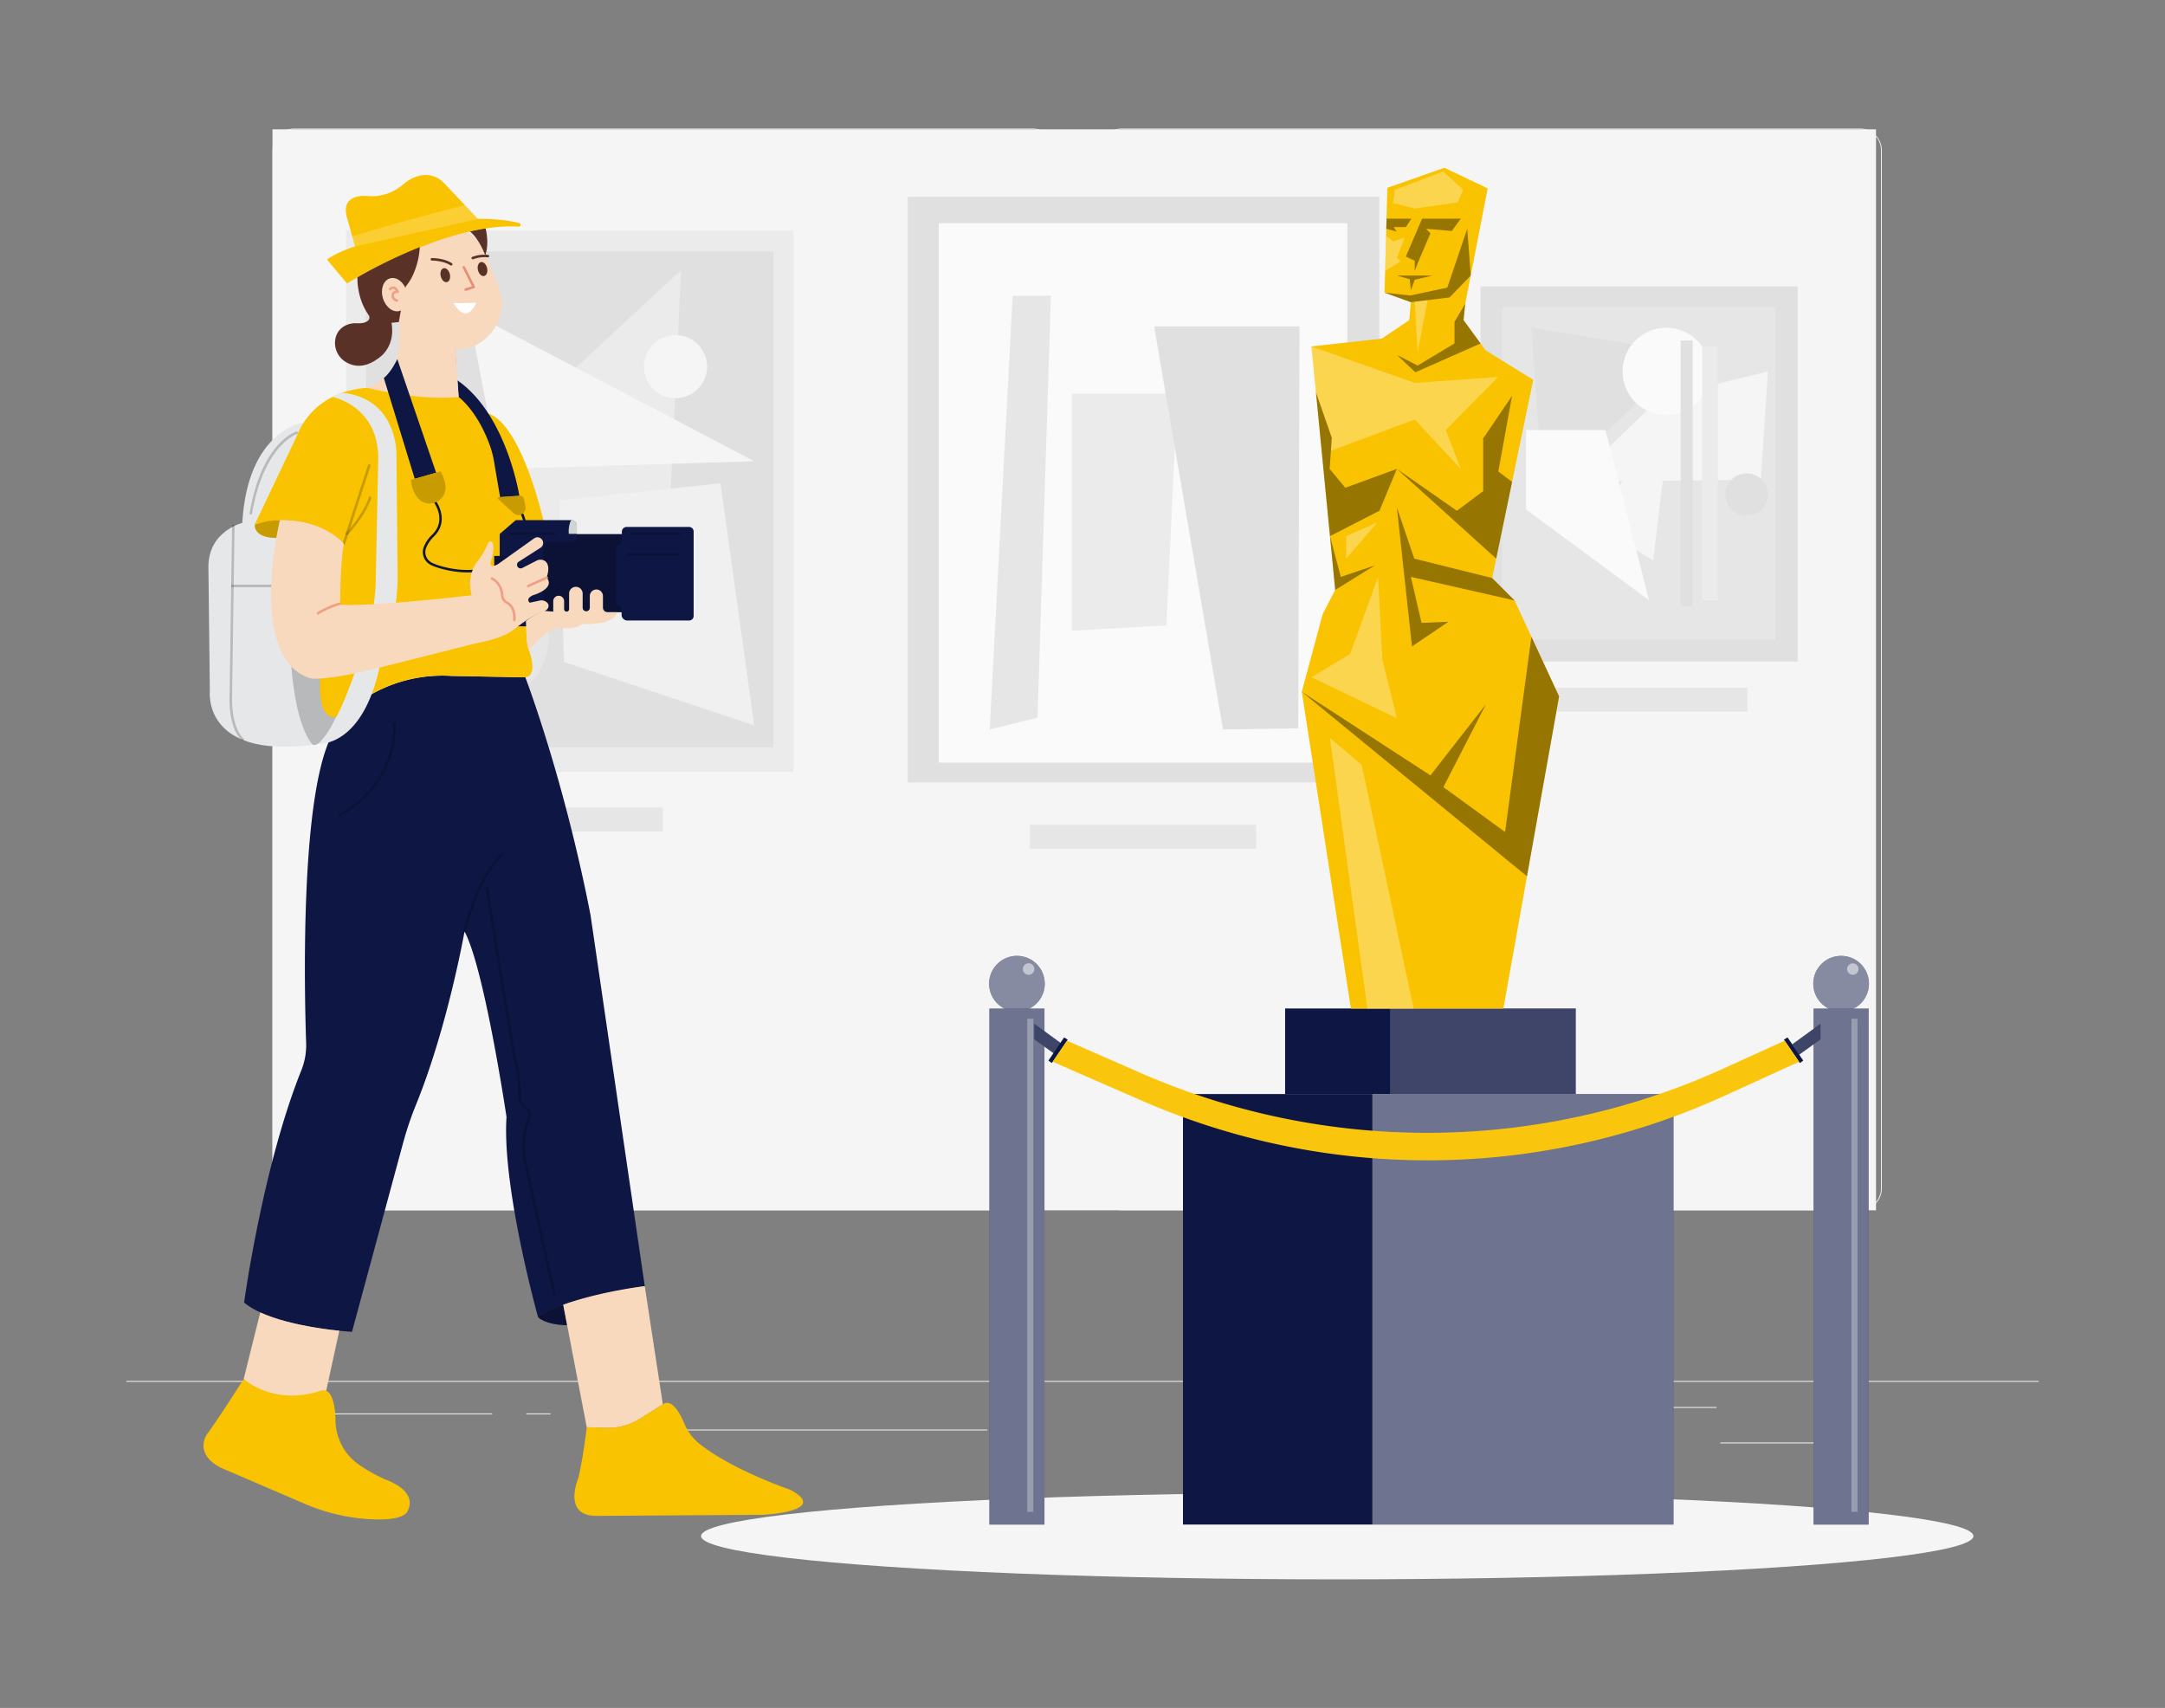 <?xml version="1.0" encoding="UTF-8"?>
<svg xmlns="http://www.w3.org/2000/svg" width="865.76" height="682.89" viewBox="0 0 865.76 682.89">
  <rect x="0" y="0" width="865.76" height="682.89" fill="#808080" stroke="none"/>
  <rect x="50.53" y="552.13" width="764.7" height="0.38" fill="#ebebeb"></rect>
  <rect x="687.95" y="576.74" width="50.65" height="0.38" fill="#ebebeb"></rect>
  <rect x="543.81" y="580.9" width="13.29" height="0.38" fill="#ebebeb"></rect>
  <rect x="657.08" y="562.55" width="29.35" height="0.38" fill="#ebebeb"></rect>
  <rect x="130.76" y="565.12" width="66.06" height="0.38" fill="#ebebeb"></rect>
  <rect x="210.44" y="565.12" width="9.68" height="0.38" fill="#ebebeb"></rect>
  <rect x="251.6" y="571.57" width="143.27" height="0.38" fill="#ebebeb"></rect>
  <path d="M413,483.92H117.68a8.73,8.73,0,0,1-8.71-8.73V60.06a8.73,8.73,0,0,1,8.71-8.66H413a8.73,8.73,0,0,1,8.73,8.74h0V475.19A8.73,8.73,0,0,1,413,483.92ZM117.68,51.71a8.35,8.35,0,0,0-8.33,8.35V475.19a8.35,8.35,0,0,0,8.33,8.35H413a8.36,8.36,0,0,0,8.35-8.35V60.06A8.36,8.36,0,0,0,413,51.71Z" fill="#ebebeb"></path>
  <path d="M743.82,483.92H448.5a8.75,8.75,0,0,1-8.74-8.73V60.06a8.76,8.76,0,0,1,8.74-8.66H743.82a8.75,8.75,0,0,1,8.71,8.66V475.19A8.74,8.74,0,0,1,743.82,483.92ZM448.5,51.71a8.37,8.37,0,0,0-8.36,8.35V475.19a8.37,8.37,0,0,0,8.36,8.35H743.82a8.36,8.36,0,0,0,8.35-8.35V60.06a8.36,8.36,0,0,0-8.35-8.35Z" fill="#ebebeb"></path>
  <rect x="108.97" y="51.71" width="641.22" height="432.21" fill="#f5f5f5"></rect>
  <rect x="592.01" y="114.51" width="126.83" height="150.02" fill="#e0e0e0"></rect>
  <rect x="600.69" y="122.75" width="109.31" height="133" fill="#e6e6e6"></rect>
  <polygon points="617.07 197.75 674.51 141.3 612.36 131.04 617.07 197.75" fill="#e0e0e0"></polygon>
  <polygon points="704.13 191.79 706.98 148.51 663.74 159.12 629.18 192.57 704.13 191.79" fill="#f5f5f5"></polygon>
  <circle cx="666.33" cy="148.51" r="17.47" fill="#fafafa"></circle>
  <path d="M690,197.75a8.47,8.47,0,1,1,8.49,8.46h0A8.48,8.48,0,0,1,690,197.75Z" fill="#e0e0e0"></path>
  <polygon points="661.1 224.06 636.64 209.18 668.09 165.96 661.1 224.06" fill="#f5f5f5"></polygon>
  <rect x="672.09" y="136.13" width="4.8" height="106.2" fill="#e0e0e0"></rect>
  <rect x="680.69" y="138.49" width="6.22" height="101.51" fill="#ebebeb"></rect>
  <polygon points="659.43 240 610.25 203.69 610.25 171.92 642.01 171.92 659.43 240" fill="#fafafa"></polygon>
  <rect x="611.9" y="274.93" width="86.89" height="9.59" fill="#e6e6e6"></rect>
  <rect x="411.85" y="329.79" width="90.46" height="9.59" fill="#e6e6e6"></rect>
  <rect x="362.99" y="78.67" width="188.58" height="234.18" fill="#e0e0e0"></rect>
  <rect x="375.39" y="89.23" width="163.39" height="215.68" fill="#fafafa"></rect>
  <polygon points="428.66 157.38 428.66 252.2 466.44 250.07 470.78 157.38 428.66 157.38" fill="#ebebeb"></polygon>
  <polygon points="461.54 130.52 519.66 130.52 519.15 291.2 489.06 291.67 461.54 130.52" fill="#e0e0e0"></polygon>
  <polygon points="404.95 118.28 420.25 118.28 414.89 286.95 395.78 291.67 404.95 118.28" fill="#e6e6e6"></polygon>
  <rect x="138.38" y="92.13" width="178.91" height="216.46" fill="#ebebeb"></rect>
  <rect x="182.33" y="322.87" width="82.74" height="9.59" fill="#e6e6e6"></rect>
  <rect x="146.38" y="100.56" width="162.88" height="198.21" fill="#e0e0e0"></rect>
  <polygon points="272.35 108.02 155.71 216.11 266.77 227.65 272.35 108.02" fill="#ebebeb"></polygon>
  <polygon points="223.7 200.05 225.51 264.67 301.61 290.07 288.11 193.24 223.7 200.05" fill="#f0f0f0"></polygon>
  <circle cx="193.39" cy="254.96" r="26.02" transform="translate(-123.64 211.42) rotate(-45)" fill="#e6e6e6"></circle>
  <circle cx="270.14" cy="146.59" r="12.62" fill="#f5f5f5"></circle>
  <polygon points="187.26 124.42 301.61 184.42 199.43 187.54 187.26 124.42" fill="#f5f5f5"></polygon>
  <ellipse cx="534.75" cy="614.17" rx="254.4" ry="17.31" fill="#f5f5f5"></ellipse>
  <rect x="513.9" y="403.22" width="116.23" height="34.24" fill="#0E1644"></rect>
  <g opacity="0.2" style="isolation:isolate">
    <rect x="555.85" y="403.22" width="74.28" height="34.24" fill="#fff"></rect>
  </g>
  <rect x="473.06" y="437.43" width="196.15" height="172.13" fill="#0E1644"></rect>
  <g opacity="0.4" style="isolation:isolate">
    <rect x="548.77" y="437.43" width="120.44" height="172.13" fill="#fff"></rect>
  </g>
  <polygon points="596.7 231.12 605.66 240.08 623.47 278.44 601.18 403.27 540.22 403.27 520.57 276.6 528.93 245.54 533.93 235.89 524.44 138.51 552.55 135.39 563.53 128 564.2 120.83 553.66 117.01 554.78 75.1 577.6 67.07 594.91 75.32 585.93 121.43 585.26 128 594.07 140.06 613.13 151.86 596.7 231.12" fill="#FAC301"></polygon>
  <g opacity="0.4" style="isolation:isolate">
    <polygon points="604.67 158.26 599.16 188.52 604.67 192.67 598.31 223.36 558.59 187.48 582.59 204.22 593.11 196.37 593.11 175.29 604.67 158.26"></polygon>
  </g>
  <g opacity="0.4" style="isolation:isolate">
    <polygon points="537.97 195.02 531.7 187.48 532.59 175.06 526.23 156.79 531.84 214.37 551.64 204.22 558.59 187.48 537.97 195.02"></polygon>
  </g>
  <g opacity="0.4" style="isolation:isolate">
    <polygon points="605.66 240.08 564.2 230.66 568.45 249.04 579.22 248.6 564.64 258.46 558.59 202.87 565.55 223.36 596.7 231.12 605.66 240.08"></polygon>
  </g>
  <g opacity="0.4" style="isolation:isolate">
    <polygon points="572.02 310.02 594.24 281.54 577.2 314.71 601.86 332.65 612.39 254.58 623.47 278.44 610.62 350.37 520.57 276.6 572.02 310.02"></polygon>
  </g>
  <g opacity="0.4" style="isolation:isolate">
    <polygon points="531.84 214.37 536.18 230.66 549.86 226.03 533.93 235.89 531.84 214.37"></polygon>
  </g>
  <g opacity="0.4" style="isolation:isolate">
    <polygon points="585.26 128 585.93 121.43 581.64 128.68 581.64 137.32 566.89 146.16 558.59 141.89 565.99 148.85 592.07 137.32 585.26 128"></polygon>
  </g>
  <g opacity="0.4" style="isolation:isolate">
    <polygon points="563.97 118.14 578.76 115 586.73 91.47 588.14 110.17 579.66 118.92 564.2 120.83 553.66 117.01 563.97 118.14"></polygon>
  </g>
  <g opacity="0.4" style="isolation:isolate">
    <polygon points="563.76 111.64 564.2 116.12 565.73 111.86 572.86 110.17 558.59 110.17 563.76 111.64"></polygon>
  </g>
  <g opacity="0.4" style="isolation:isolate">
    <polygon points="580.57 92.36 570.26 91.47 572.02 93.26 567.34 104.24 565.73 108.28 565.73 104.24 562.18 102.6 568.68 87.43 584.14 87.43 580.57 92.36"></polygon>
  </g>
  <g opacity="0.4" style="isolation:isolate">
    <polygon points="554.46 87.43 554.35 91.47 558.59 92.58 557.24 90.8 562.18 90.8 564.43 87.43 554.46 87.43"></polygon>
  </g>
  <g opacity="0.3" style="isolation:isolate">
    <polygon points="565.73 153.1 524.44 138.51 526.23 156.79 532.59 175.06 532.22 180.22 565.73 167.75 584.14 187.48 578.16 171.93 599.09 150.72 565.73 153.1" fill="#fff"></polygon>
  </g>
  <g opacity="0.3" style="isolation:isolate">
    <polygon points="570.9 120.01 566.89 140.88 565.73 120.63 570.9 120.01" fill="#fff"></polygon>
  </g>
  <g opacity="0.3" style="isolation:isolate">
    <polygon points="557.13 96.5 554.35 94.37 553.89 108.28 560.18 104.47 558.59 103.12 561.77 94.94 557.13 96.5" fill="#fff"></polygon>
  </g>
  <g opacity="0.3" style="isolation:isolate">
    <polygon points="577.09 68.6 557.82 75.88 557.03 81.14 565.73 83.39 582.92 80.93 585.15 75.88 577.09 68.6" fill="#fff"></polygon>
  </g>
  <g opacity="0.3" style="isolation:isolate">
    <polygon points="539.88 261.49 524.44 270.79 558.59 287.15 552.76 263.62 551.08 230.66 539.88 261.49" fill="#fff"></polygon>
  </g>
  <g opacity="0.3" style="isolation:isolate">
    <polygon points="538.31 214.37 538.31 223.36 550.74 208.93 538.31 214.37" fill="#fff"></polygon>
  </g>
  <g opacity="0.3" style="isolation:isolate">
    <polygon points="544.53 305.83 565.32 403.27 546.8 403.27 531.84 295.08 544.53 305.83" fill="#fff"></polygon>
  </g>
  <circle cx="736.24" cy="393.31" r="11.13" fill="#0E1644"></circle>
  <g opacity="0.5" style="isolation:isolate">
    <circle cx="736.24" cy="393.31" r="11.13" fill="#fff"></circle>
  </g>
  <g opacity="0.5" style="isolation:isolate">
    <path d="M743.2,387.45a2.28,2.28,0,1,1-2.29-2.26h0A2.28,2.28,0,0,1,743.2,387.45Z" fill="#fff"></path>
  </g>
  <rect x="725.23" y="403.27" width="22.02" height="206.3" fill="#0E1644"></rect>
  <g opacity="0.4" style="isolation:isolate">
    <rect x="725.23" y="403.27" width="22.02" height="206.3" fill="#fff"></rect>
  </g>
  <g opacity="0.3" style="isolation:isolate">
    <rect x="740.37" y="407.31" width="2.42" height="197.17" fill="#fff"></rect>
  </g>
  <circle cx="406.66" cy="393.31" r="11.13" fill="#0E1644"></circle>
  <g opacity="0.5" style="isolation:isolate">
    <circle cx="406.66" cy="393.31" r="11.13" fill="#fff"></circle>
  </g>
  <g opacity="0.5" style="isolation:isolate">
    <path d="M413.62,387.45a2.3,2.3,0,1,1-2.3-2.29A2.3,2.3,0,0,1,413.62,387.45Z" fill="#fff"></path>
  </g>
  <rect x="395.65" y="403.27" width="22.02" height="206.3" fill="#0E1644"></rect>
  <g opacity="0.4" style="isolation:isolate">
    <rect x="395.65" y="403.27" width="22.02" height="206.3" fill="#fff"></rect>
  </g>
  <g opacity="0.3" style="isolation:isolate">
    <rect x="410.79" y="407.31" width="2.42" height="197.17" fill="#fff"></rect>
  </g>
  <polygon points="727.99 409.36 716.71 417.55 719.39 421.76 727.99 415.56 727.99 409.36" fill="#0E1644"></polygon>
  <g opacity="0.2" style="isolation:isolate">
    <polygon points="727.99 409.36 716.71 417.55 719.39 421.76 727.99 415.56 727.99 409.36" fill="#fff"></polygon>
  </g>
  <polygon points="714.82 414.78 721.1 424.07 719.73 425.02 713.36 415.69 714.82 414.78" fill="#0E1644"></polygon>
  <polygon points="413.62 409.36 424.89 417.55 422.21 421.76 413.62 415.56 413.62 409.36" fill="#0E1644"></polygon>
  <g opacity="0.2" style="isolation:isolate">
    <polygon points="413.62 409.36 424.89 417.55 422.21 421.76 413.62 415.56 413.62 409.36" fill="#fff"></polygon>
  </g>
  <polygon points="425.53 414.78 419.24 424.07 420.62 425.02 426.98 415.69 425.53 414.78" fill="#0E1644"></polygon>
  <path d="M426.69,416.11,421,424.54l35.59,15.53a285.87,285.87,0,0,0,233.17-2l29.67-13.55-5.74-8.43-24.8,11.28a286,286,0,0,1-233,1.53Z" fill="#FAC301"></path>
  <g opacity="0.05" style="isolation:isolate">
    <path d="M426.69,416.11,421,424.54l35.59,15.53a285.87,285.87,0,0,0,233.17-2l29.67-13.55-5.74-8.43-24.8,11.28a286,286,0,0,1-233,1.53Z" fill="#fff"></path>
  </g>
  <path d="M194.19,91.28s1.65,6.34-.24,11l-1.53-3.59s-1.83-4.1-4.55-6.2A53.54,53.54,0,0,1,194.19,91.28Z" fill="#5a3126"></path>
  <path d="M215.15,526.6s2.26,3,11.66,3.28l-1.59-8.23S217.45,524.37,215.15,526.6Z" fill="#0E1644"></path>
  <g opacity="0.2">
    <path d="M215.15,526.6s2.26,3,11.66,3.28l-1.59-8.23S217.45,524.37,215.15,526.6Z"></path>
  </g>
  <path d="M125.12,297.79s3.95,2.1,10.72-14.35l-1.74-39.85-19.35,7.35s-6,24.19-5.61,25.93S120.4,297,125.12,297.79Z" fill="#e6e7e8"></path>
  <g opacity="0.2">
    <path d="M125.12,297.79s3.95,2.1,10.72-14.35l-1.74-39.85-19.35,7.35s-6,24.19-5.61,25.93S120.4,297,125.12,297.79Z"></path>
  </g>
  <path d="M125.12,297.79s-9.73-8.21-9.16-50.94L121.11,169S99,172.07,96.89,209.08c0,0-13.55,3.24-13.55,17.55L83.91,276S80.48,303.51,125.12,297.79Z" fill="#e6e7e8"></path>
  <path d="M257.83,514.23s-31.95,4.67-42.68,12.37c0,0-14.47-51.78-12.6-80,0,0-8.86-59.49-16.79-74.18,0,0-6.7,38-19.33,69.09a136,136,0,0,0-5.33,15.81L140.76,532.5s-30.91-1.66-43.15-11.69c0,0,7.39-54.3,22.9-92.88a27,27,0,0,0,1.91-11c-.71-21.1-2.23-92.74,8.87-119.89l4.26-10.66c3.68-1.17,7.3-5.11,7.3-5.11a57.81,57.81,0,0,1,37.8-11l29.43.55s15.33,40,26.07,95.08Z" fill="#0E1644"></path>
  <path d="M181.93,138.2l.58,8.61s-12.57,2.85-14.67-13.62C167.84,133.19,176,140.39,181.93,138.2Z" fill="#eea186"></path>
  <path d="M211.64,260.28c3.55,10.52-1.56,10.52-1.56,10.52l-29.43-.55a57.81,57.81,0,0,0-37.8,11s-3.62,3.94-7.3,5.11c-3.29,1.07-6.62-.09-7.41-8.28,0-.24,0-.49-.07-.76-1.29-17.78,9.38-59.94,9.38-59.94A36.86,36.86,0,0,0,102,209.68a.06.06,0,0,1-.08-.09l16.51-34.68C126.09,155,147,155.09,147,155.09l21.89-4,14.48,7.68c6.88,5.08,9.54,6.09,9.54,6.09,15.27.75,24.76,44.88,24.76,44.88l-7.44,25.33.31,19.24A20,20,0,0,0,211.64,260.28Z" fill="#FAC301"></path>
  <g opacity="0.2">
    <path d="M137.45,217.87a.4.4,0,0,1-.15,0,.5.5,0,0,1-.33-.63l10.19-31.28a.5.5,0,1,1,1,.31l-10.18,31.28A.51.51,0,0,1,137.45,217.87Z"></path>
  </g>
  <path d="M132.94,158.71s18.13,3.44,18.32,24.23l-1,49.25a75.37,75.37,0,0,1-2.88,19.17c-4,14.13-12,38.94-20.19,46.05,0,0,17.55,1.71,24.61-30.72L156.21,251A75.59,75.59,0,0,0,159,230.08l-.47-48.48s.57-22.51-22.13-24.61Z" fill="#e6e7e8"></path>
  <g opacity="0.2">
    <path d="M97.08,296.19a.51.51,0,0,1-.34-.13c-5.45-5.06-5-17.06-4.93-17.56l1-68.29a.51.51,0,0,1,.5-.49h0a.5.5,0,0,1,.49.51l-1,68.3c0,.13-.5,12.05,4.61,16.79a.5.5,0,0,1,0,.71A.48.48,0,0,1,97.08,296.19Z"></path>
  </g>
  <g opacity="0.2">
    <path d="M108.52,234.76H92.92a.5.5,0,0,1,0-1h15.6a.5.5,0,0,1,0,1Z"></path>
  </g>
  <g opacity="0.2">
    <path d="M100.32,205.76h-.08a.48.48,0,0,1-.41-.57c4.76-28,18.09-32.46,18.66-32.64a.5.5,0,0,1,.62.33.51.51,0,0,1-.33.63c-.13,0-13.32,4.49-18,31.84A.49.49,0,0,1,100.32,205.76Z"></path>
  </g>
  <path d="M101.88,209.73s-.81,5.35,8.72,5.35l1.34-7S108,207.64,101.88,209.73Z" fill="#FAC301"></path>
  <g opacity="0.2">
    <path d="M101.88,209.73s-.81,5.35,8.72,5.35l1.34-7S108,207.64,101.88,209.73Z"></path>
  </g>
  <g opacity="0.2">
    <path d="M138.67,214a.51.51,0,0,1-.36-.15.5.5,0,0,1,0-.7c.07-.07,6.36-6.43,9.21-14.3a.5.5,0,0,1,.94.35c-2.93,8.08-9.38,14.59-9.44,14.65A.5.5,0,0,1,138.67,214Z"></path>
  </g>
  <path d="M187.08,228.88c-6.69,0-13-2-15-3.1a5.74,5.74,0,0,1-2.75-6.71,13.61,13.61,0,0,1,3.53-5.32c5.81-5.69.92-12.51.71-12.8l.8-.59c.06.08,5.62,7.8-.83,14.11a13,13,0,0,0-3.25,4.9,4.74,4.74,0,0,0,2.28,5.54c2.36,1.34,11.25,4,19.28,2.57l.17,1A29.88,29.88,0,0,1,187.08,228.88Z" fill="#0E1644"></path>
  <path d="M200,198.8l7.7-.47s-5-32.49-24.75-46.23l.49,6.67s7.73,5.55,12.78,20.27a42.09,42.09,0,0,1,1.59,7Z" fill="#0E1644"></path>
  <path d="M209.5,209.43a19.52,19.52,0,0,0-1.38-4.15l.89-.45a20.13,20.13,0,0,1,1.47,4.39Z" fill="#0E1644"></path>
  <g opacity="0.2">
    <path d="M135.74,326.46a.51.51,0,0,1-.43-.26.49.49,0,0,1,.19-.68c23.63-13,21.76-36,21.73-36.26a.5.5,0,0,1,1-.09c0,.23,2,23.86-22.25,37.23A.5.5,0,0,1,135.74,326.46Z"></path>
  </g>
  <g opacity="0.2">
    <path d="M221.76,518.53a.5.5,0,0,1-.49-.4l-11.69-52.88c-1.58-9.26.28-15.52,1.54-18.42a2.58,2.58,0,0,0-.68-2.94l-1.9-1.68a3.59,3.59,0,0,1-1.21-2.66,66.85,66.85,0,0,0-1.92-16.3c-.83-2.78-10.73-65.33-11.15-68a.5.5,0,0,1,.42-.57.51.51,0,0,1,.57.42c.1.65,10.3,65.13,11.12,67.85a68.25,68.25,0,0,1,2,16.57,2.64,2.64,0,0,0,.87,1.93l1.91,1.68a3.56,3.56,0,0,1,.92,4.08c-1.2,2.81-3,8.85-1.47,17.83l11.68,52.87a.49.49,0,0,1-.38.59Z"></path>
  </g>
  <g opacity="0.2">
    <path d="M185.76,372.91a.25.25,0,0,1-.12,0,.5.5,0,0,1-.37-.6c6-23.59,14.92-30.84,15.3-31.14a.5.5,0,0,1,.7.09.5.5,0,0,1-.08.7c-.09.07-9,7.39-14.95,30.59A.49.49,0,0,1,185.76,372.91Z"></path>
  </g>
  <path d="M225.22,521.65l9.41,49,7.79.26a23.93,23.93,0,0,0,13.48-3.65l9.16-5.76-7.23-47.26S240.56,516.21,225.22,521.65Z" fill="#f8d9be"></path>
  <path d="M234.63,570.64s-1.22,10.68-3.12,19.35a13.09,13.09,0,0,1-.48,1.62c-1.09,2.94-4.5,14.24,7.06,14.49l67.24-.44s26.75-1.44,10.7-10c0,0-22.68-7.68-36.14-18.24a20.24,20.24,0,0,1-6.19-8.13c-1.77-4.24-5-10.2-8.64-7.83l-9.16,5.76a23.93,23.93,0,0,1-13.48,3.65Z" fill="#FAC301"></path>
  <path d="M135.68,532.05l-5.5,25.23c-19.9,7.57-32.73-5.93-32.73-5.93l6.62-26.59C116.77,530.49,135.68,532.05,135.68,532.05Z" fill="#f8d9be"></path>
  <path d="M163.33,603.32c-.88,4.15-9.08,4.58-17,4a77,77,0,0,1-24.7-6.15L88.12,586.76c-10.92-5.82-5.29-13.39-5.29-13.39,4.58-6.17,14.62-22,14.62-22s11.93,10.93,30.79,4.69a3.19,3.19,0,0,1,3.69,1.28c1.73,2.7,2.19,7,2.24,10.59a21.79,21.79,0,0,0,9.09,17.49A67,67,0,0,0,154,591.51C167.21,596.44,163.33,603.32,163.33,603.32Z" fill="#FAC301"></path>
  <path d="M159.81,124.33l-.19,13.27a18.55,18.55,0,0,1-6.13,13.55A16.65,16.65,0,0,1,147,155.1s19.84,5.14,36.37,3.67l-1.47-20.57,1.47-19.1-20.78-2.7Z" fill="#f8d9be"></path>
  <rect x="159.77" y="86.95" width="37.3" height="52.54" rx="18.65" transform="matrix(0.92, -0.4, 0.4, 0.92, -30.49, 81.43)" fill="#f8d9be"></rect>
  <path d="M130.77,103.8l8,9.53s39.36-24.41,68.56-22.74a.71.71,0,0,0,.25-1.4c-3.18-.87-8.35-1.7-16.51-1.7L177.52,73.15a10.08,10.08,0,0,0-9-3.06,15.25,15.25,0,0,0-7.28,3.63,19.39,19.39,0,0,1-12.13,4.74q-.61,0-1.26,0s-12.3-2-9,8.9l3.13,11.17S134.91,100.66,130.77,103.8Z" fill="#FAC301"></path>
  <g opacity="0.2">
    <path d="M141.93,98.53l49.17-11L185.83,82s-24.06,6.1-45,12.49Z" fill="#fff"></path>
  </g>
  <path d="M142.93,110.88s-.39,8.28,4.48,15.08a1.67,1.67,0,0,1,0,2c-.63.71-1.95,1.42-4.69,1.29a9.12,9.12,0,0,0-4.77,1,7.31,7.31,0,0,0-3.69,4.62,8.89,8.89,0,0,0,4,9.86c3.09,1.88,7.86,2.81,13.9-2.14,0,0,6-4.2,4.4-13.52l2.93-.31q.59-3.41,1.26-6.92.7-3.68,1.47-7.22a22.61,22.61,0,0,0,2.55-3.91,30.88,30.88,0,0,0,3.1-11.91A202,202,0,0,0,142.93,110.88Z" fill="#5a3126"></path>
  <ellipse cx="157.87" cy="117.82" rx="4.96" ry="6.79" transform="translate(-27.02 49.84) rotate(-16.55)" fill="#f8d9be"></ellipse>
  <path d="M174.4,189l-15.53-45.42s-2.34,5.15-5.38,7.56l12.37,40.32Z" fill="#0E1644"></path>
  <rect x="215.96" y="213.55" width="36.85" height="31.22" transform="translate(468.77 458.33) rotate(-180)" fill="#0E1644"></rect>
  <g opacity="0.2">
    <rect x="215.96" y="213.55" width="36.85" height="31.22" transform="translate(468.77 458.33) rotate(-180)"></rect>
  </g>
  <path d="M197.62,222.31v28.12h19.73V218.72a2,2,0,0,1,2-2h10a1.29,1.29,0,0,0,1.29-1.29v-5.15a2.31,2.31,0,0,0-2.32-2.31H206.24l-6.42,5.52v8.79s0,0,0,0h-2.13Z" fill="#0E1644"></path>
  <path d="M227.47,213.47h3.22v-3.22a2.31,2.31,0,0,0-2.32-2.31A10.63,10.63,0,0,0,227.47,213.47Z" fill="#d1d3d4"></path>
  <g opacity="0.2">
    <path d="M221.9,213.88H204.15a.5.5,0,0,1-.5-.5.5.5,0,0,1,.5-.5H221.9a.5.5,0,0,1,.5.5A.5.5,0,0,1,221.9,213.88Z"></path>
  </g>
  <path d="M250.92,248.09h24.65a1.81,1.81,0,0,0,1.81-1.81V212.51a1.81,1.81,0,0,0-1.81-1.81h-25a1.9,1.9,0,0,0-1.9,1.9v4.07a1.17,1.17,0,0,1-1.17,1.17h-.1a1.17,1.17,0,0,0-1.17,1.17v22a1.17,1.17,0,0,0,1.17,1.17h0a1.18,1.18,0,0,1,1.17,1.15l0,2.56A2.28,2.28,0,0,0,250.92,248.09Z" fill="#0E1644"></path>
  <g opacity="0.2">
    <path d="M271.59,214.05H252.81a.5.5,0,0,1-.5-.5.5.5,0,0,1,.5-.5h18.78a.51.51,0,0,1,.5.5A.5.5,0,0,1,271.59,214.05Z"></path>
  </g>
  <g opacity="0.2">
    <path d="M271.59,222.21H250.88a.5.5,0,0,1-.5-.5.5.5,0,0,1,.5-.5h20.71a.51.51,0,0,1,.5.5A.5.5,0,0,1,271.59,222.21Z"></path>
  </g>
  <g opacity="0.2">
    <path d="M197.62,222.31H209.2l-11.58,13.28S198.27,222.41,197.62,222.31Z"></path>
  </g>
  <path d="M211.46,259.78a75.39,75.39,0,0,1,7.5-7,8.3,8.3,0,0,1,6.06-1.7c2.17.24,5.09.24,7-1a3.26,3.26,0,0,1,2-.61c3.21.19,11.88-.39,12.76-4.67H243a1.89,1.89,0,0,1-1.89-1.89v-4.59a2.63,2.63,0,0,0-3-2.6h0a2.63,2.63,0,0,0-2.25,2.6V243a1.4,1.4,0,0,1-1.4,1.4h0A1.4,1.4,0,0,1,233,243v-5.66a2.71,2.71,0,0,0-2.71-2.71h0a2.71,2.71,0,0,0-2.71,2.71v6.2a1,1,0,0,1-1,1h0a1,1,0,0,1-1-1v-3.17a2.17,2.17,0,0,0-2.17-2.17h0a2.17,2.17,0,0,0-2.17,2.17v4.18l-3.85-.32a26.29,26.29,0,0,0-7.1,4.12l.35,7A13.81,13.81,0,0,0,211.46,259.78Z" fill="#f8d9be"></path>
  <path d="M111.94,208.06S98.53,263,124,271.18c0,0,5,1.49,28.68-4.47l37.61-9.49s10.8-1.68,15.83-6c0,0,6.9-5.55,11.26-6.74a2.86,2.86,0,0,0,1.76-1.37,1.71,1.71,0,0,0-.34-2.13,3.17,3.17,0,0,0-3-.85l-3.93.85s-2.05-1.49,1.31-3c0,0,9.12-2.61,5.4-7.08,0,0,2-5-.86-6.72a3.3,3.3,0,0,0-3.17,0l-5.7,2.92a1.44,1.44,0,0,1-1.93-.6h0a1.45,1.45,0,0,1,.49-1.9l8.74-5.59a2.27,2.27,0,0,0,.59-3.27h0a2.27,2.27,0,0,0-3.13-.49l-14.4,10.26s-4.47,2.79-2.61-2.05c0,0,1.23-3.67.4-6.35a.89.89,0,0,0-1.66-.11c-1,2.1-2.89,5.83-4.69,7.77A15.38,15.38,0,0,0,188.66,238S149,242.69,136,241.76c0,0,0-16,1.49-24.39C137.45,217.37,129.45,207.56,111.94,208.06Z" fill="#f8d9be"></path>
  <path d="M211.19,234.81a.5.5,0,0,1-.21-.95l7.45-3.36a.5.5,0,0,1,.41.92l-7.45,3.35A.45.45,0,0,1,211.19,234.81Z" fill="#eea186"></path>
  <path d="M205.6,248.41h0a.5.5,0,0,1-.46-.53c.32-4-1.34-5.77-2.79-6.55a3.87,3.87,0,0,1-2-3.11c-.37-5-3.76-6.4-3.79-6.41a.5.5,0,0,1-.28-.65.49.49,0,0,1,.65-.28c.16.06,4,1.66,4.42,7.26a2.86,2.86,0,0,0,1.52,2.31c1.71.92,3.67,3,3.31,7.5A.5.5,0,0,1,205.6,248.41Z" fill="#eea186"></path>
  <path d="M127.13,245.73a.51.51,0,0,1-.42-.23.5.5,0,0,1,.15-.69,37.15,37.15,0,0,1,8.83-3.91.5.5,0,0,1,.61.35.49.49,0,0,1-.34.61,37.3,37.3,0,0,0-8.56,3.79A.5.5,0,0,1,127.13,245.73Z" fill="#eea186"></path>
  <path d="M164.31,191.86l11.9-3.37a16.14,16.14,0,0,1,1.92,5.5c.83,6.3-7,9.93-11.12,5.09A13.25,13.25,0,0,1,164.31,191.86Z" fill="#FAC301"></path>
  <path d="M199.52,198.77l8.28-.6a1.62,1.62,0,0,1,1.7,1.28l.63,3a2.89,2.89,0,0,1-2.41,3.45h0a2.86,2.86,0,0,1-2.37-.73l-6.1-5.6A.45.45,0,0,1,199.52,198.77Z" fill="#FAC301"></path>
  <g opacity="0.2">
    <path d="M164.31,191.86l11.9-3.37a16.14,16.14,0,0,1,1.92,5.5c.83,6.3-7,9.93-11.12,5.09A13.25,13.25,0,0,1,164.31,191.86Z"></path>
    <path d="M199.52,198.77l8.28-.6a1.62,1.62,0,0,1,1.7,1.28l.63,3a2.89,2.89,0,0,1-2.41,3.45h0a2.86,2.86,0,0,1-2.37-.73l-6.1-5.6A.45.45,0,0,1,199.52,198.77Z"></path>
  </g>
  <path d="M180.43,106.17a.54.54,0,0,1-.28-.08c-2.83-1.89-7.4-1.91-7.44-1.91a.5.5,0,1,1,0-1c.2,0,4.91,0,8,2.07a.51.51,0,0,1,.14.7A.5.5,0,0,1,180.43,106.17Z" fill="#5a3126"></path>
  <path d="M189.14,103.68a.5.5,0,0,1-.18-1,13.62,13.62,0,0,1,6.24-.77.51.51,0,0,1,.41.58.51.51,0,0,1-.59.41,12.6,12.6,0,0,0-5.7.72A.57.57,0,0,1,189.14,103.68Z" fill="#5a3126"></path>
  <ellipse cx="178.06" cy="110.03" rx="1.87" ry="2.86" transform="translate(-20.84 44.84) rotate(-13.57)" fill="#5a3126"></ellipse>
  <ellipse cx="192.94" cy="107.59" rx="1.87" ry="2.86" transform="translate(-19.85 48.26) rotate(-13.57)" fill="#5a3126"></ellipse>
  <path d="M181.41,121.2l9-.09S186.82,130.48,181.41,121.2Z" fill="#fff"></path>
  <path d="M186.28,116.28a.5.5,0,0,1-.15-1l2.59-.82-3.7-7.41a.5.5,0,0,1,.89-.45l4,7.94a.48.48,0,0,1,0,.42.48.48,0,0,1-.31.28l-3.15,1A.39.39,0,0,1,186.28,116.28Z" fill="#e59177"></path>
  <path d="M158.7,120.62h-.1a2.68,2.68,0,0,1-1.09-.48,2.42,2.42,0,0,1-.92-2.51,1.87,1.87,0,0,1,1.61-1.39,1.32,1.32,0,0,0-.78-.72c-.51-.1-1,.43-1.06.44a.5.5,0,0,1-.72-.7,2.41,2.41,0,0,1,2-.72c.78.16,1.39.83,1.84,2a.51.51,0,0,1-.08.49.53.53,0,0,1-.47.18c-.11,0-1.13-.14-1.34.65a1.41,1.41,0,0,0,.54,1.46,1.86,1.86,0,0,0,.7.32.49.49,0,0,1,.39.59A.5.5,0,0,1,158.7,120.62Z" fill="#eea186"></path>
</svg>
